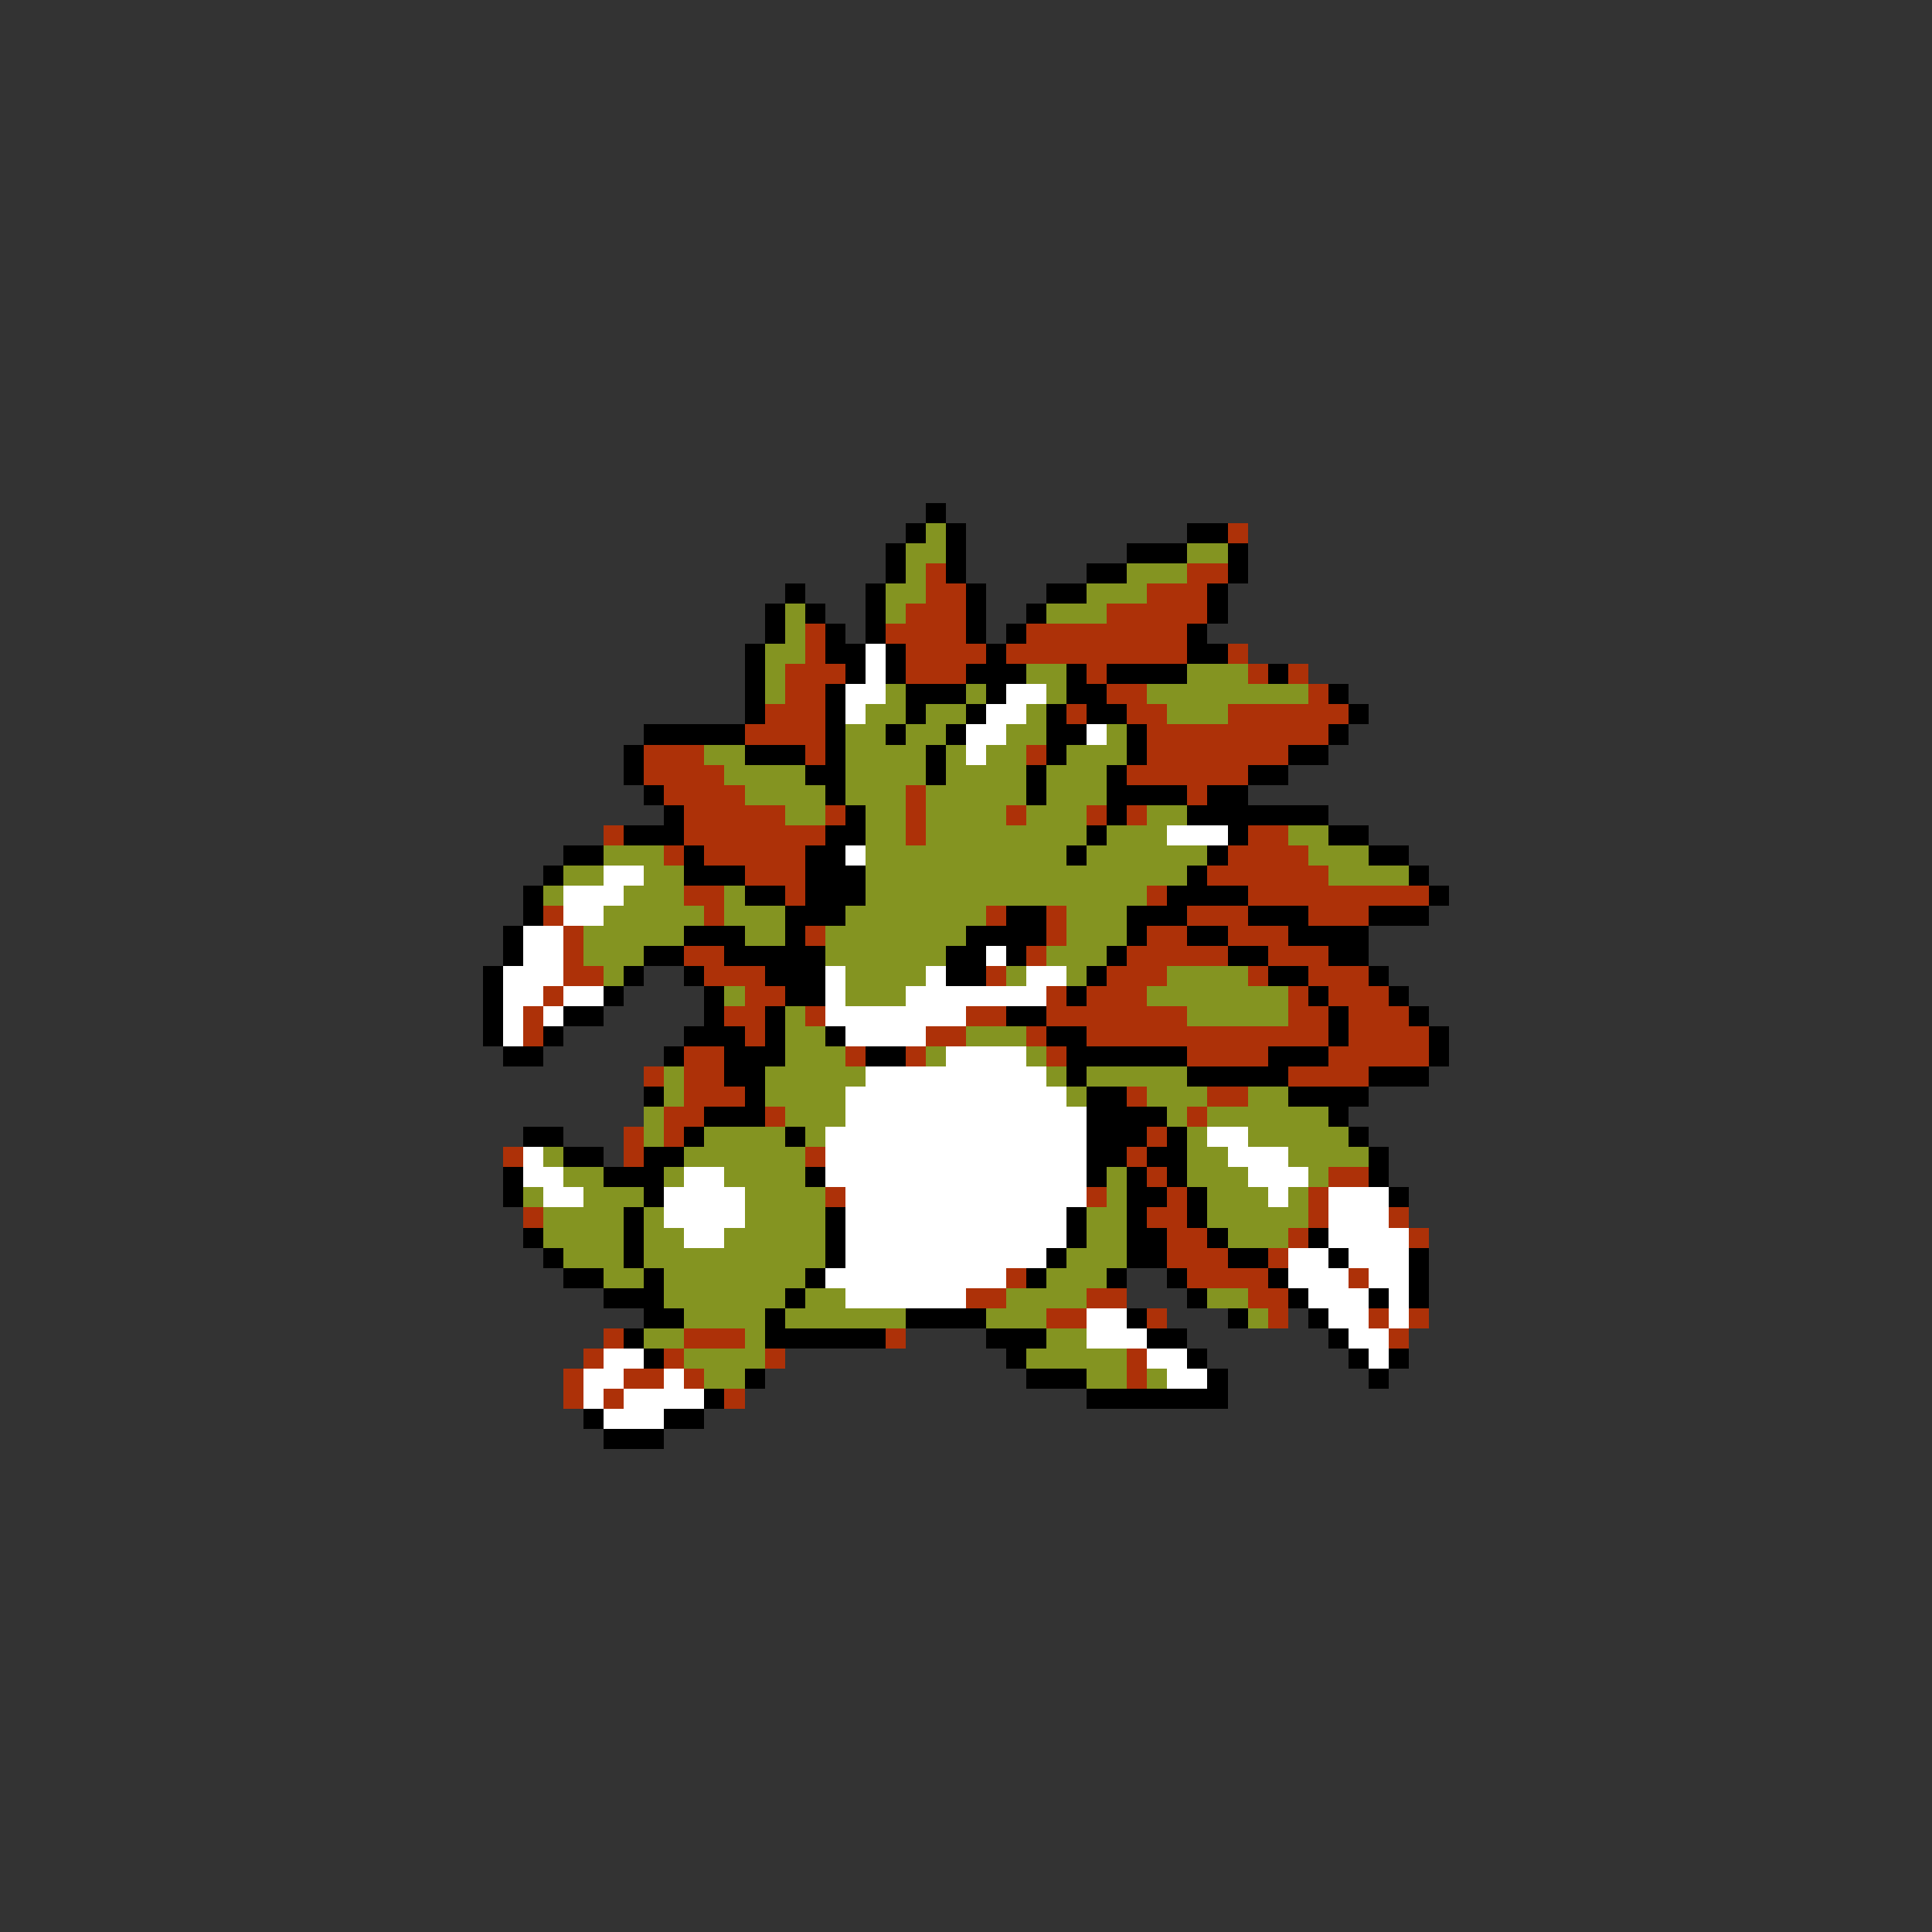 <svg xmlns="http://www.w3.org/2000/svg" viewBox="0 -0.5 96 96" shape-rendering="crispEdges">
<rect x="0" y="-0.5" width="96" height="96" fill="#333333" stroke="none"/>
<path stroke="#000000" d="M46 25h1M45 26h1M47 26h1M59 26h2M44 27h1M47 27h1M56 27h3M61 27h1M44 28h1M47 28h1M54 28h2M61 28h1M39 29h1M43 29h1M48 29h1M52 29h2M60 29h1M38 30h1M40 30h1M43 30h1M48 30h1M51 30h1M60 30h1M38 31h1M41 31h1M43 31h1M48 31h1M50 31h1M59 31h1M37 32h1M41 32h2M44 32h1M49 32h1M59 32h2M37 33h1M42 33h1M44 33h1M48 33h3M53 33h1M55 33h4M63 33h1M37 34h1M41 34h1M45 34h3M49 34h1M53 34h2M66 34h1M37 35h1M41 35h1M45 35h1M48 35h1M52 35h1M54 35h2M67 35h1M32 36h5M41 36h1M44 36h1M47 36h1M52 36h2M56 36h1M66 36h1M31 37h1M37 37h3M41 37h1M46 37h1M52 37h1M56 37h1M64 37h2M31 38h1M40 38h2M46 38h1M51 38h1M55 38h1M62 38h2M32 39h1M41 39h1M51 39h1M55 39h4M60 39h2M33 40h1M42 40h1M55 40h1M59 40h7M31 41h3M41 41h2M54 41h1M61 41h1M66 41h2M28 42h2M34 42h1M40 42h2M53 42h1M60 42h1M68 42h2M27 43h1M34 43h3M40 43h3M59 43h1M70 43h1M26 44h1M37 44h2M40 44h3M58 44h4M71 44h1M26 45h1M39 45h3M50 45h2M56 45h3M62 45h3M68 45h3M25 46h1M34 46h3M39 46h1M48 46h4M56 46h1M59 46h2M64 46h4M25 47h1M32 47h2M36 47h5M47 47h2M50 47h1M55 47h1M61 47h2M66 47h2M24 48h1M31 48h1M34 48h1M38 48h3M47 48h2M54 48h1M63 48h2M68 48h1M24 49h1M30 49h1M35 49h1M39 49h2M53 49h1M65 49h1M69 49h1M24 50h1M28 50h2M35 50h1M38 50h1M50 50h2M66 50h1M70 50h1M24 51h1M27 51h1M34 51h3M38 51h1M41 51h1M52 51h2M66 51h1M71 51h1M25 52h2M33 52h1M36 52h3M43 52h2M53 52h6M63 52h3M71 52h1M36 53h2M53 53h1M59 53h5M68 53h3M32 54h1M37 54h1M54 54h2M64 54h4M35 55h3M54 55h4M66 55h1M26 56h2M34 56h1M39 56h1M54 56h3M58 56h1M67 56h1M28 57h2M32 57h2M54 57h2M57 57h2M68 57h1M25 58h1M30 58h3M40 58h1M54 58h1M56 58h1M58 58h1M68 58h1M25 59h1M32 59h1M56 59h2M59 59h1M69 59h1M31 60h1M41 60h1M53 60h1M56 60h1M59 60h1M26 61h1M31 61h1M41 61h1M53 61h1M56 61h2M60 61h1M65 61h1M27 62h1M31 62h1M41 62h1M52 62h1M56 62h2M61 62h2M66 62h1M70 62h1M28 63h2M32 63h1M40 63h1M51 63h1M55 63h1M58 63h1M63 63h1M70 63h1M30 64h3M39 64h1M59 64h1M64 64h1M68 64h1M70 64h1M32 65h2M38 65h1M45 65h4M56 65h1M61 65h1M65 65h1M31 66h1M38 66h6M49 66h3M57 66h2M66 66h1M32 67h1M50 67h1M59 67h1M67 67h1M69 67h1M37 68h1M51 68h3M60 68h1M68 68h1M35 69h1M54 69h7M29 70h1M33 70h2M30 71h3" />
<path stroke="#849421" d="M46 26h1M45 27h2M59 27h2M45 28h1M56 28h3M44 29h2M54 29h3M39 30h1M44 30h1M52 30h3M39 31h1M38 32h2M38 33h1M51 33h2M59 33h3M38 34h1M44 34h1M48 34h1M52 34h1M57 34h8M43 35h2M46 35h2M51 35h1M58 35h3M42 36h2M45 36h2M50 36h2M55 36h1M35 37h2M42 37h4M47 37h1M49 37h2M53 37h3M36 38h4M42 38h4M47 38h4M52 38h3M37 39h4M42 39h3M46 39h5M52 39h3M39 40h2M43 40h2M46 40h4M51 40h3M57 40h2M43 41h2M46 41h8M55 41h3M64 41h2M30 42h3M43 42h10M54 42h6M65 42h3M28 43h2M32 43h2M43 43h16M66 43h4M27 44h1M31 44h3M36 44h1M43 44h14M30 45h5M36 45h3M42 45h7M53 45h3M29 46h5M37 46h2M41 46h7M53 46h3M29 47h3M41 47h6M52 47h3M30 48h1M42 48h4M50 48h1M53 48h1M58 48h4M36 49h1M42 49h3M57 49h7M39 50h1M59 50h5M39 51h2M48 51h3M39 52h3M46 52h1M51 52h1M33 53h1M38 53h5M52 53h1M54 53h5M33 54h1M38 54h4M53 54h1M57 54h3M62 54h2M32 55h1M39 55h3M58 55h1M60 55h6M32 56h1M35 56h4M40 56h1M59 56h1M62 56h5M27 57h1M34 57h6M59 57h2M64 57h4M28 58h2M33 58h1M36 58h4M55 58h1M59 58h3M65 58h1M26 59h1M29 59h3M37 59h4M55 59h1M60 59h3M64 59h1M27 60h4M32 60h1M37 60h4M54 60h2M60 60h5M27 61h4M32 61h2M36 61h5M54 61h2M61 61h3M28 62h3M32 62h9M53 62h3M30 63h2M33 63h7M52 63h3M33 64h6M40 64h2M50 64h4M60 64h2M34 65h4M39 65h6M49 65h3M62 65h1M32 66h2M37 66h1M52 66h2M34 67h4M51 67h5M35 68h2M54 68h2M57 68h1" />
<path stroke="#ad3108" d="M61 26h1M46 28h1M59 28h2M46 29h2M57 29h3M45 30h3M55 30h5M40 31h1M44 31h4M51 31h8M40 32h1M45 32h4M50 32h9M61 32h1M39 33h3M45 33h3M54 33h1M62 33h1M64 33h1M39 34h2M55 34h2M65 34h1M38 35h3M53 35h1M56 35h2M61 35h6M37 36h4M57 36h9M32 37h3M40 37h1M51 37h1M57 37h7M32 38h4M56 38h6M33 39h4M45 39h1M59 39h1M34 40h5M41 40h1M45 40h1M50 40h1M54 40h1M56 40h1M30 41h1M34 41h7M45 41h1M62 41h2M33 42h1M35 42h5M61 42h4M37 43h3M60 43h6M34 44h2M39 44h1M57 44h1M62 44h9M27 45h1M35 45h1M49 45h1M52 45h1M59 45h3M65 45h3M28 46h1M40 46h1M52 46h1M57 46h2M61 46h3M28 47h1M34 47h2M51 47h1M56 47h5M63 47h3M28 48h2M35 48h3M49 48h1M55 48h3M62 48h1M65 48h3M27 49h1M37 49h2M52 49h1M54 49h3M64 49h1M66 49h3M26 50h1M36 50h2M40 50h1M48 50h2M52 50h7M64 50h2M67 50h3M26 51h1M37 51h1M46 51h2M51 51h1M54 51h12M67 51h4M34 52h2M42 52h1M45 52h1M52 52h1M59 52h4M66 52h5M32 53h1M34 53h2M64 53h4M34 54h3M56 54h1M60 54h2M33 55h2M38 55h1M59 55h1M31 56h1M33 56h1M57 56h1M25 57h1M31 57h1M40 57h1M56 57h1M57 58h1M66 58h2M41 59h1M54 59h1M58 59h1M65 59h1M26 60h1M57 60h2M65 60h1M69 60h1M58 61h2M64 61h1M70 61h1M58 62h3M63 62h1M50 63h1M59 63h4M67 63h1M48 64h2M54 64h2M62 64h2M52 65h2M57 65h1M63 65h1M68 65h1M70 65h1M30 66h1M34 66h3M44 66h1M69 66h1M29 67h1M33 67h1M38 67h1M56 67h1M28 68h1M31 68h2M34 68h1M56 68h1M28 69h1M30 69h1M36 69h1" />
<path stroke="#ffffff" d="M43 32h1M43 33h1M42 34h2M50 34h2M42 35h1M49 35h2M48 36h2M54 36h1M48 37h1M58 41h3M42 42h1M30 43h2M28 44h3M28 45h2M26 46h2M26 47h2M49 47h1M25 48h3M41 48h1M46 48h1M51 48h2M25 49h2M28 49h2M41 49h1M45 49h7M25 50h1M27 50h1M41 50h7M25 51h1M42 51h4M47 52h4M43 53h9M42 54h11M42 55h12M41 56h13M60 56h2M26 57h1M41 57h13M61 57h3M26 58h2M34 58h2M41 58h13M62 58h3M27 59h2M33 59h4M42 59h12M63 59h1M66 59h3M33 60h4M42 60h11M66 60h3M34 61h2M42 61h11M66 61h4M42 62h10M64 62h2M67 62h3M41 63h9M64 63h3M68 63h2M42 64h6M65 64h3M69 64h1M54 65h2M66 65h2M69 65h1M54 66h3M67 66h2M30 67h2M57 67h2M68 67h1M29 68h2M33 68h1M58 68h2M29 69h1M31 69h4M30 70h3" />
</svg>